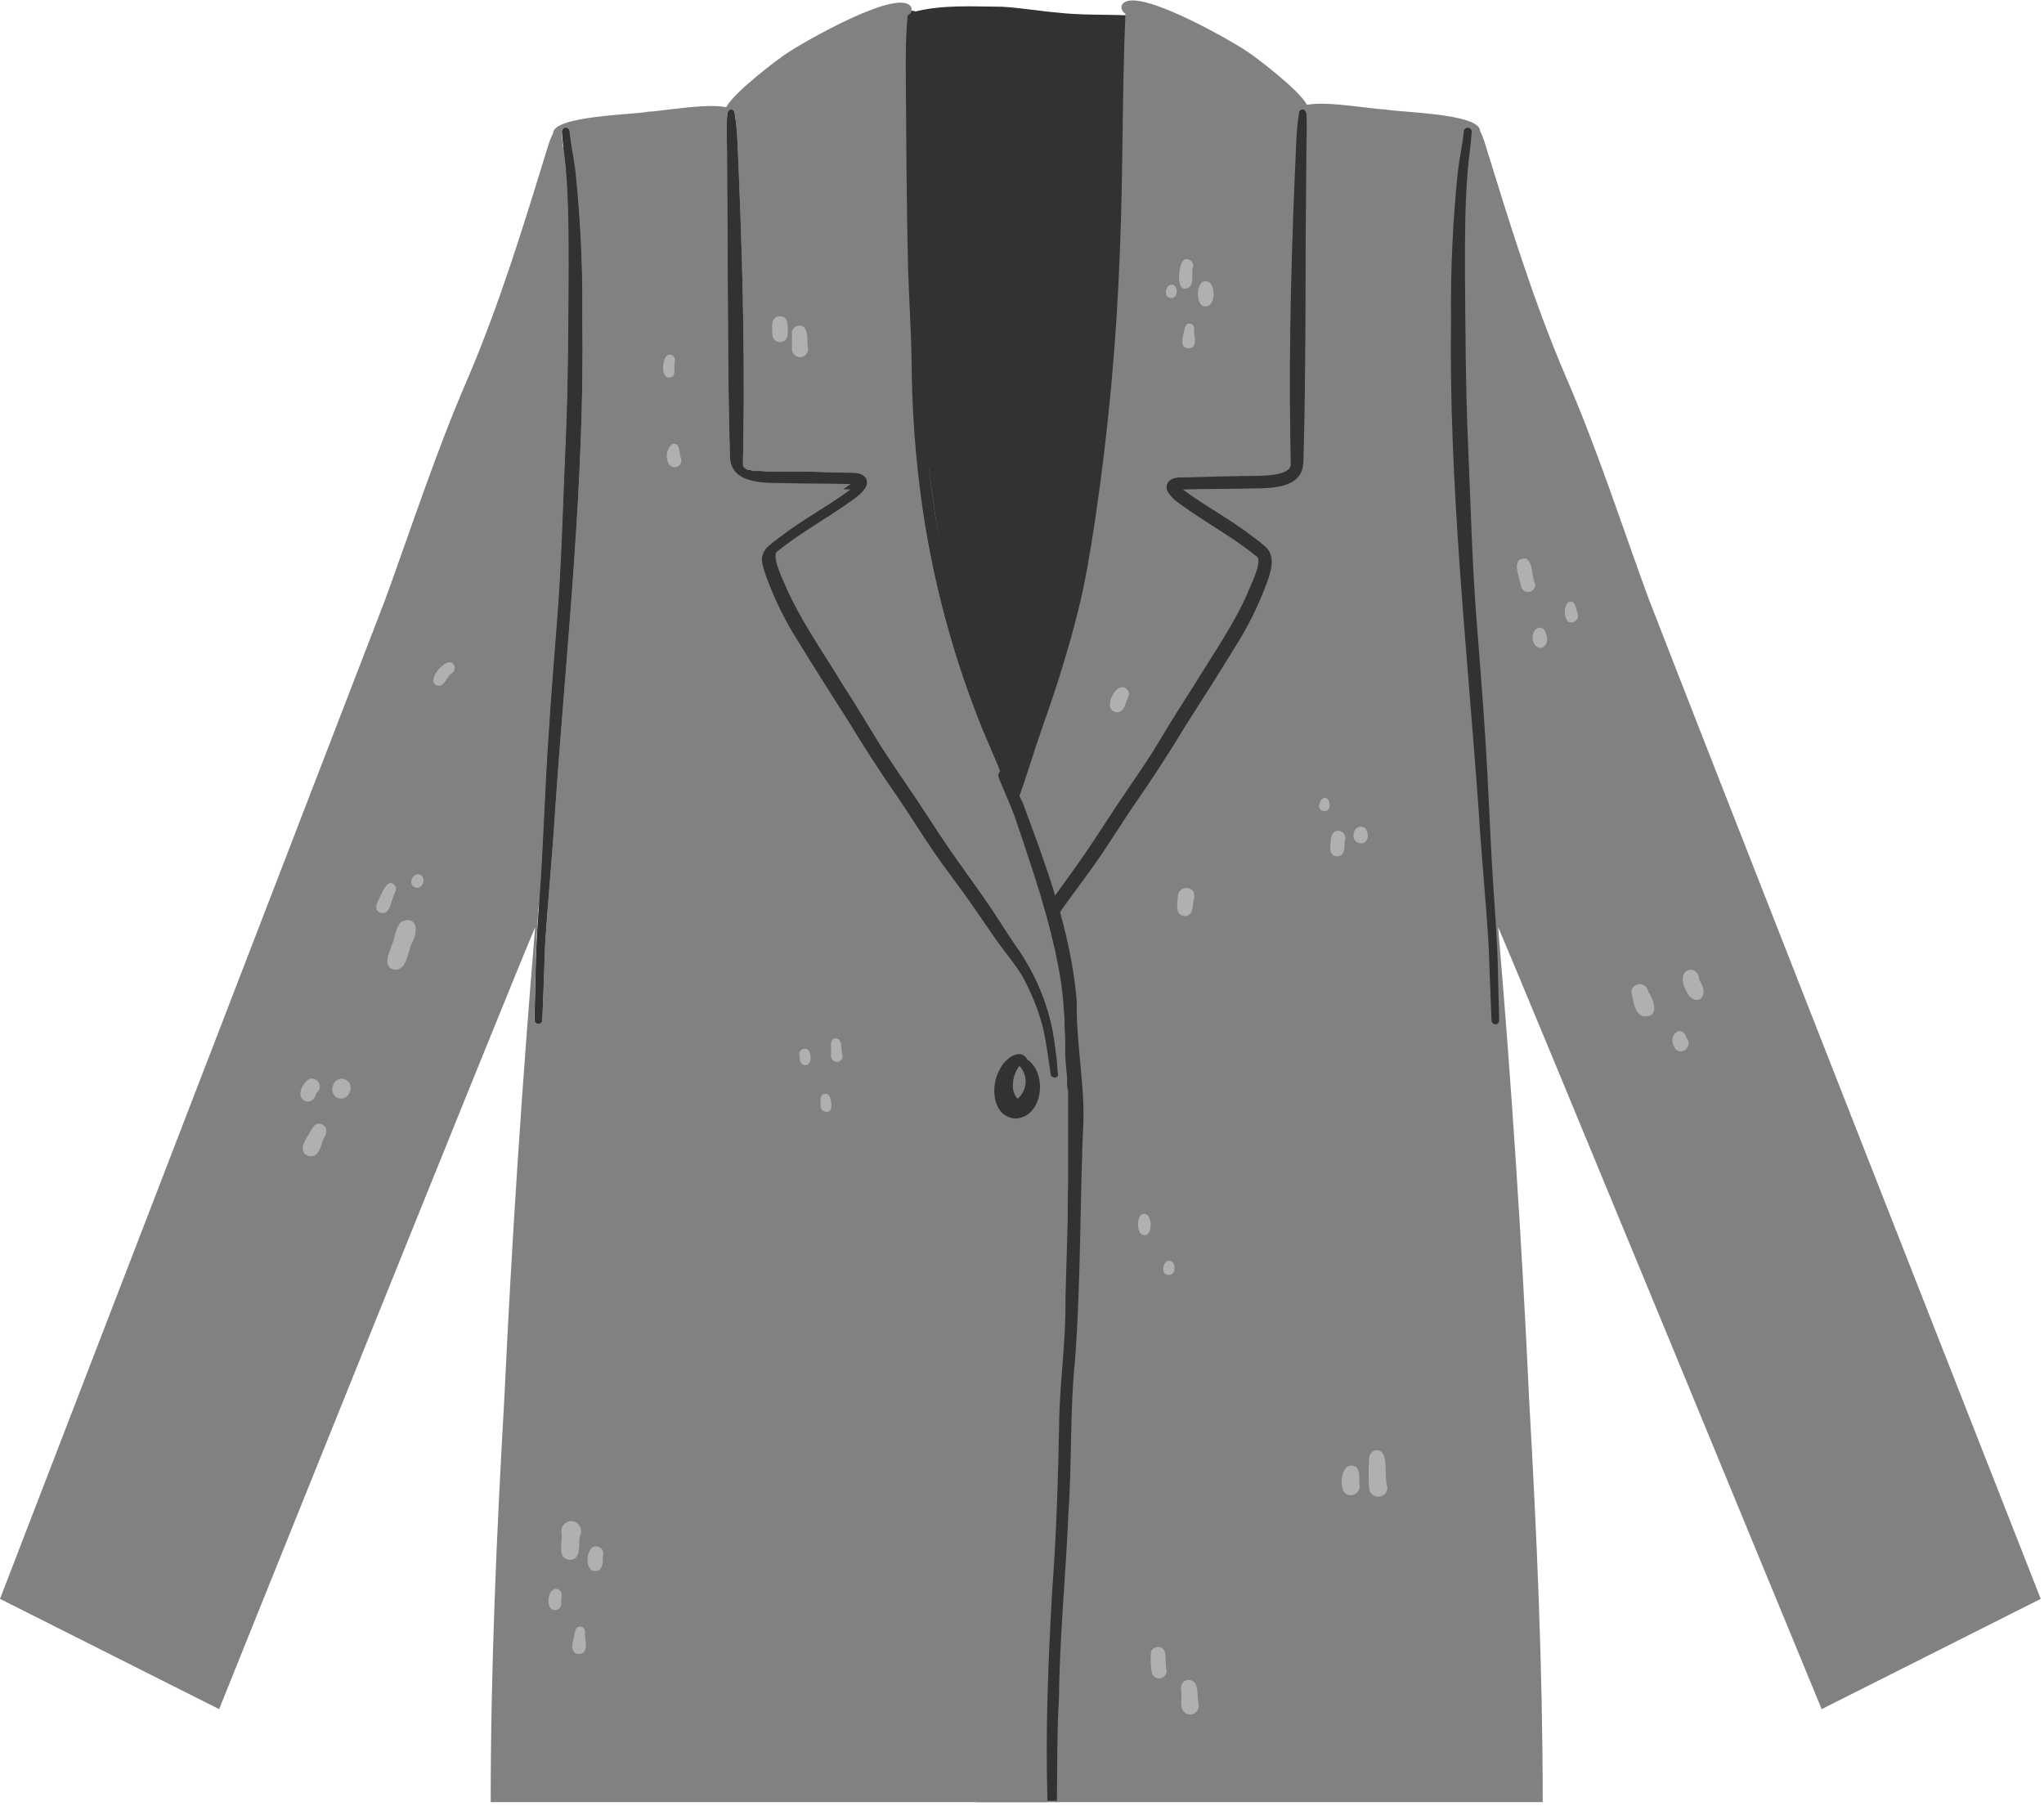 <svg width="301" height="266" viewBox="0 0 301 266" fill="none" xmlns="http://www.w3.org/2000/svg">
<g clip-path="url(#clip0_55_5511)">
<path d="M73 133.5C90.5 132.666 125.5 131.5 125.5 133.5L148.5 126C145 120.5 138 109.2 138 108C138 106.8 132 76.167 129 61L114.5 17L93 19.5L82 22L78 41.5L73 133.5Z" fill="#818181"/>
<path d="M171.6 12.67C171.6 17.67 171.7 22.72 171.67 27.75C171.82 46.01 168.79 64.02 166.44 82.08C166.08 83.19 166.59 86.46 165.38 86.57C165.207 86.565 165.042 86.492 164.923 86.366C164.803 86.241 164.737 86.073 164.74 85.9C165.14 81.16 165.43 76.41 165.92 71.68C163.78 83.91 161.09 96.08 156.62 107.68C155.364 111.11 153.922 114.468 152.3 117.74C151.56 119.07 151.19 121.44 149.24 121.3C146.76 120.68 146.31 117.51 145.31 115.51C144.17 112.66 142.87 109.83 141.63 107.05C137.092 97.513 133.885 87.399 132.1 76.99C129.612 62.85 128.607 48.489 129.1 34.14C129.34 25.76 131.81 17.49 132.39 9.14C132.234 9.097 132.097 9.001 132.003 8.869C131.91 8.736 131.865 8.576 131.877 8.414C131.889 8.252 131.956 8.099 132.068 7.982C132.18 7.865 132.329 7.79 132.49 7.77C132.73 5.7 131.99 2.71 134.49 1.77C138.71 0.65 143.22 0.97 147.55 0.99C150.34 1.15 153.09 1.64 155.88 1.87C160.53 2.39 165.28 1.96 169.88 2.55C172.46 4.09 171.28 10 171.6 12.67Z" fill="#323232"/>
<path d="M143.72 265.39H227.18C227.18 245.6 226.3 225.83 225.18 206.08C224.107 182.88 222.587 159.703 220.62 136.55C224.36 145.15 268.26 251.7 268.26 251.7L300.52 235.46C300.52 235.46 248.85 103.94 242.74 88.06C238.74 77.14 235.19 66.06 230.56 55.42C225.79 44.27 222.26 32.71 218.7 21.2C218.512 20.537 218.261 19.894 217.95 19.28C217.95 16.69 206.01 16.56 203.95 16.11C202.14 16.11 195.45 14.83 192.47 15.44C191.23 13.13 184.57 8.15 183.55 7.51C181.24 5.95 166.55 -2.49 165.17 0.83C165.129 1.065 165.161 1.306 165.261 1.522C165.361 1.739 165.525 1.919 165.73 2.04C165.23 13.63 165.4 25.23 164.92 36.81C164.438 50.202 163.206 63.556 161.23 76.81C160.54 81.28 159.83 85.76 158.71 90.15C157.27 95.89 155.49 101.52 153.5 107.09C152.26 110.65 151.19 114.27 149.92 117.83C147.755 124.186 145.965 130.664 144.56 137.23C143.77 141.66 143.24 146.14 142.88 150.63C141.88 161.21 142.09 171.86 141.96 182.48C141.52 206.74 142.84 230.98 143.47 255.23C143.62 258.55 143.67 261.97 143.72 265.39Z" fill="#818181"/>
<path d="M144.72 158.99C145.06 156.72 145.32 154.56 145.79 152.38C146.498 149.535 147.599 146.802 149.06 144.26C149.838 143.062 150.675 141.904 151.57 140.79C153.38 138.4 154.99 135.87 156.73 133.43C158.47 130.99 160.33 128.59 162.02 126.1C163.71 123.61 165.38 120.93 167.12 118.38C169.733 114.634 172.22 110.8 174.58 106.88C177.04 103.04 179.49 99.18 181.87 95.3C183.771 92.31 185.346 89.125 186.57 85.8C187.17 84.16 187.85 82.03 186.45 80.6C185.844 80.06 185.21 79.553 184.55 79.08C181.26 76.51 177.55 74.59 174.18 72.08C177.1 71.99 180.02 72.02 182.94 71.96C186.07 71.82 191.87 72.49 191.94 67.96C192.15 61.17 192.19 54.36 192.24 47.56C192.24 39.214 192.287 30.88 192.38 22.56C192.38 20.65 192.5 18.74 192.38 16.84C192.379 16.721 192.352 16.603 192.302 16.494C192.252 16.386 192.18 16.289 192.09 16.21C192.027 16.167 191.955 16.139 191.88 16.128C191.805 16.116 191.728 16.121 191.655 16.143C191.582 16.166 191.515 16.204 191.459 16.255C191.403 16.306 191.359 16.37 191.33 16.44C191.093 17.896 190.946 19.366 190.89 20.84C190.22 35.43 189.78 50.04 190.01 64.64C190.01 65.86 190.08 67.08 190.07 68.3C190.079 68.555 190.001 68.805 189.85 69.01L189.93 68.91C188.78 70.45 183.93 69.98 182.03 70.13C179.77 70.13 177.5 70.25 175.24 70.29C174.16 70.37 172.71 70.06 171.99 71.06C171.88 71.24 171.815 71.444 171.799 71.654C171.783 71.865 171.818 72.076 171.9 72.27C172.59 73.64 174.07 74.37 175.25 75.27C178.56 77.5 182.06 79.51 185.15 82.02C185.202 82.097 185.249 82.177 185.29 82.26L185.23 82.14C185.69 83.29 184.13 86.21 183.73 87.32C181.61 92.13 178.47 96.58 175.79 101C173.72 104.19 171.73 107.43 169.79 110.67C168.14 113.24 166.39 115.74 164.69 118.28C162.99 120.82 161.36 123.42 159.62 125.94C157.88 128.46 156.01 130.94 154.3 133.43C152.59 135.92 151.08 138.43 149.39 140.86C146.987 144.395 145.311 148.372 144.46 152.56C144.22 153.89 144.07 155.24 143.88 156.56C143.78 157.32 143.69 158.07 143.6 158.83C143.619 158.956 143.677 159.073 143.767 159.162C143.858 159.252 143.974 159.31 144.1 159.328C144.226 159.346 144.355 159.323 144.466 159.262C144.578 159.201 144.667 159.106 144.72 158.99Z" fill="#323232"/>
<path d="M220.2 150.85C220.277 150.85 220.352 150.835 220.423 150.805C220.493 150.775 220.557 150.731 220.61 150.676C220.663 150.621 220.705 150.556 220.732 150.484C220.76 150.413 220.773 150.336 220.77 150.26C220.68 147.46 220.64 144.66 220.56 141.86C220.48 139.06 220.3 136.19 220.1 133.35C219.68 127.87 219.46 122.35 219.18 116.87C218.79 108.34 218.11 99.87 217.44 91.34C216.77 82.81 216.57 74.1 216.19 65.48C215.81 56.86 215.8 48.31 215.73 39.73C215.73 34.73 215.73 29.73 216.16 24.84C216.32 23.07 216.59 21.31 216.72 19.53C216.737 19.448 216.737 19.364 216.72 19.282C216.702 19.2 216.668 19.123 216.619 19.055C216.57 18.987 216.508 18.93 216.435 18.888C216.363 18.846 216.283 18.819 216.2 18.81C216.11 18.801 216.02 18.813 215.935 18.845C215.851 18.877 215.775 18.927 215.713 18.993C215.651 19.058 215.605 19.137 215.579 19.224C215.552 19.31 215.546 19.401 215.56 19.49C215.33 21.49 214.91 23.33 214.68 25.3C213.942 32.472 213.608 39.68 213.68 46.89C213.33 71.08 216.02 95.18 217.74 119.25C218.15 125.93 218.81 132.59 219.22 139.25C219.36 142.92 219.48 146.6 219.64 150.25C219.637 150.403 219.694 150.551 219.799 150.663C219.903 150.775 220.047 150.842 220.2 150.85Z" fill="#323232"/>
<path d="M85.77 46.89C86.13 71.08 83.43 95.18 81.77 119.25C81.36 125.93 80.7 132.59 80.28 139.25C80.15 142.92 80.03 146.6 79.87 150.25C79.862 150.403 79.795 150.547 79.683 150.651C79.571 150.756 79.423 150.813 79.27 150.81C79.194 150.809 79.12 150.792 79.05 150.762C78.981 150.731 78.918 150.687 78.866 150.632C78.814 150.577 78.773 150.513 78.746 150.442C78.72 150.371 78.707 150.296 78.71 150.22C78.8 147.42 78.84 144.62 78.91 141.82C78.98 139.02 79.17 136.15 79.38 133.31C79.79 127.83 80.02 122.31 80.3 116.83C80.69 108.3 81.37 99.83 82.04 91.3C82.71 82.77 82.9 74.06 83.29 65.44C83.68 56.82 83.68 48.27 83.74 39.69C83.74 34.69 83.74 29.69 83.32 24.8C83.16 23.03 82.89 21.27 82.76 19.49C82.743 19.408 82.743 19.323 82.76 19.242C82.777 19.16 82.812 19.083 82.861 19.015C82.91 18.947 82.972 18.89 83.044 18.848C83.117 18.806 83.197 18.779 83.28 18.77C83.37 18.761 83.46 18.773 83.545 18.805C83.629 18.836 83.705 18.887 83.767 18.953C83.829 19.018 83.875 19.097 83.901 19.183C83.928 19.27 83.934 19.361 83.92 19.45C84.15 21.45 84.57 23.29 84.8 25.26C85.534 32.446 85.858 39.667 85.77 46.89Z" fill="#818181"/>
<path d="M155.82 143.7C155.63 142.56 155.41 141.42 155.16 140.29C155.16 140.04 155.06 139.79 155 139.54C154.86 138.92 154.71 138.3 154.56 137.69L154.47 137.3C154.41 137.05 154.35 136.8 154.28 136.55C154.15 136.02 154.01 135.5 153.86 134.97L153.68 134.32C153.2 132.59 152.68 130.86 152.13 129.15L151.95 128.58L151.77 128.04C151.5 127.19 151.22 126.33 150.93 125.48L150.69 124.74C150.46 124.05 150.22 123.36 149.99 122.66C149.99 122.54 149.9 122.41 149.86 122.28C149.73 121.88 149.59 121.48 149.45 121.08C149.38 120.84 149.3 120.61 149.22 120.38C149.14 120.15 149.13 120.12 149.09 119.99C148.38 118.14 147.56 116.33 146.81 114.49C146.759 114.363 146.731 114.227 146.73 114.09V114.02C146.73 114.02 146.73 114.02 146.73 113.96C146.73 113.96 146.73 113.96 146.73 113.9C146.73 113.9 146.73 113.9 146.73 113.84C146.755 113.757 146.788 113.676 146.83 113.6C146.879 113.548 146.932 113.501 146.99 113.46C146.78 112.97 146.58 112.46 146.37 112L145.05 108.91L144.49 107.6C140.218 97.076 137.223 86.077 135.57 74.84C134.508 67.501 133.963 60.096 133.94 52.68C133.85 48.35 133.58 44.03 133.43 39.68C133.18 29.84 133.15 19.99 133.08 10.15C133.08 7.59 133.08 5.02 133.34 2.46C133.34 2.4 133.34 2.4 133.34 2.34V2.24C133.384 2.157 133.438 2.08 133.5 2.01L133.64 1.9C133.686 1.869 133.736 1.845 133.79 1.83C133.682 1.99 133.542 2.126 133.38 2.23C133.87 13.82 133.71 25.42 134.19 37C134.47 45.84 135.19 54.63 136.13 63.39C136.643 67.91 137.227 72.43 137.88 76.95C138.24 79.27 138.6 81.59 139.02 83.9C139.41 86.05 139.86 88.18 140.4 90.29C141.84 96.03 143.62 101.66 145.6 107.23C146.32 109.23 146.98 111.34 147.65 113.4C148.04 114.61 148.44 115.82 148.86 117.02C148.96 117.34 149.07 117.65 149.19 117.97C151.35 124.328 153.14 130.805 154.55 137.37C155.157 139.39 155.58 141.5 155.82 143.7Z" fill="#818181"/>
<path d="M155.88 158.86C155.886 159.01 155.836 159.156 155.738 159.269C155.641 159.382 155.504 159.455 155.356 159.471C155.207 159.488 155.058 159.447 154.938 159.358C154.818 159.269 154.737 159.137 154.71 158.99C154.37 156.72 154.11 154.56 153.64 152.38C152.927 149.536 151.827 146.804 150.37 144.26C149.6 143.05 148.73 141.92 147.86 140.79C146.05 138.4 144.43 135.87 142.7 133.43C140.97 130.99 139.1 128.59 137.4 126.1C135.7 123.61 134.05 120.93 132.31 118.38C129.703 114.634 127.217 110.8 124.85 106.88C122.39 103.04 119.94 99.18 117.56 95.3C115.659 92.31 114.084 89.125 112.86 85.8C112.26 84.16 111.58 82.03 112.98 80.6C113.582 80.056 114.217 79.548 114.88 79.08C118.17 76.51 121.88 74.59 125.25 72.08C122.33 71.99 119.41 72.02 116.49 71.96C113.36 71.82 107.56 72.49 107.49 67.96C107.28 61.17 107.23 54.36 107.19 47.56C107.15 39.214 107.103 30.88 107.05 22.56C107.05 20.66 106.93 18.74 107.1 16.84C107.101 16.721 107.128 16.603 107.178 16.494C107.228 16.386 107.3 16.289 107.39 16.21C107.453 16.167 107.525 16.139 107.6 16.128C107.675 16.116 107.752 16.121 107.825 16.143C107.898 16.166 107.965 16.204 108.021 16.255C108.077 16.306 108.121 16.37 108.15 16.44C108.387 17.896 108.534 19.366 108.59 20.84C109.25 35.43 109.69 50.04 109.47 64.64C109.47 65.86 109.4 67.08 109.41 68.3C109.405 68.363 109.405 68.427 109.41 68.49C109.405 68.52 109.405 68.55 109.41 68.58V68.64L109.49 68.76L109.55 68.82L109.62 68.88C109.638 68.906 109.662 68.926 109.69 68.94L109.84 69.05L110.01 69.15L110.1 69.2H110.2H110.3H110.41L110.73 69.3L110.95 69.36H111.08H111.33H111.6H111.86H112.02L112.89 69.44H113.34H114.02H116.46H117.19H117.46C119.72 69.44 121.99 69.56 124.25 69.6C125.33 69.68 126.78 69.37 127.5 70.37C127.61 70.55 127.675 70.754 127.691 70.964C127.707 71.175 127.672 71.386 127.59 71.58C126.9 72.95 125.42 73.68 124.24 74.58C120.93 76.81 117.43 78.82 114.34 81.33C114.31 81.368 114.283 81.408 114.26 81.45V81.55C113.98 82.79 115.42 85.55 115.81 86.55C117.93 91.36 121.07 95.81 123.75 100.23C125.81 103.42 127.75 106.66 129.75 109.9C131.39 112.47 133.15 114.97 134.85 117.51C136.55 120.05 138.18 122.65 139.92 125.17C141.66 127.69 143.53 130.17 145.23 132.66C146.93 135.15 148.45 137.66 150.15 140.09C152.536 143.632 154.195 147.612 155.03 151.8C155.27 153.13 155.42 154.48 155.61 155.8C155.69 157.35 155.78 158.1 155.88 158.86Z" fill="#818181"/>
<path d="M157.04 158.48C156.92 157.4 156.83 156.33 156.76 155.25V154.79C156.76 154.74 156.76 154.68 156.76 154.63V154.18V153.54C156.76 153.3 156.76 153.07 156.76 152.83C156.76 152.2 156.69 151.58 156.66 150.95V150.41V149.87C156.66 150.09 156.66 150.31 156.71 150.53C156.75 153.2 156.92 155.82 157.04 158.48Z" fill="#818181"/>
<path d="M155.71 265.39C155.76 261.97 155.81 258.55 155.92 255.13C156.55 230.88 157.87 206.64 157.43 182.38C157.43 179.74 157.38 177.09 157.36 174.45C157.36 175.504 157.34 176.554 157.3 177.6C157.3 177.95 157.3 178.3 157.3 178.6C157.3 178.9 157.3 179.3 157.3 179.65L157.24 181.76C157.19 183.61 157.14 185.47 157.08 187.33L157.03 188.93L156.97 191.22C157.05 197.03 156.21 202.79 156.06 208.59C155.91 217.27 155.64 225.95 154.99 234.59C154.42 244.82 153.99 255.08 154.33 265.32L155.71 265.39Z" fill="#818181"/>
<path d="M155.88 158.86C155.886 159.01 155.836 159.156 155.738 159.269C155.641 159.382 155.504 159.455 155.356 159.471C155.207 159.488 155.058 159.447 154.938 159.358C154.818 159.269 154.737 159.137 154.71 158.99C154.37 156.72 154.11 154.56 153.64 152.38C152.927 149.536 151.827 146.804 150.37 144.26C149.6 143.05 148.73 141.92 147.86 140.79C146.05 138.4 144.43 135.87 142.7 133.43C140.97 130.99 139.1 128.59 137.4 126.1C135.7 123.61 134.05 120.93 132.31 118.38C129.703 114.634 127.217 110.8 124.85 106.88C122.39 103.04 119.94 99.18 117.56 95.3C115.659 92.31 114.084 89.125 112.86 85.8C112.26 84.16 111.58 82.03 112.98 80.6C113.582 80.056 114.217 79.548 114.88 79.08C118.17 76.51 121.88 74.59 125.25 72.08C122.33 71.99 119.41 72.02 116.49 71.96C113.36 71.82 107.56 72.49 107.49 67.96C107.28 61.17 107.23 54.36 107.19 47.56C107.15 39.214 107.103 30.88 107.05 22.56C107.05 20.66 106.93 18.74 107.1 16.84C107.101 16.721 107.128 16.603 107.178 16.494C107.228 16.386 107.3 16.289 107.39 16.21C107.453 16.167 107.525 16.139 107.6 16.128C107.675 16.116 107.752 16.121 107.825 16.143C107.898 16.166 107.965 16.204 108.021 16.255C108.077 16.306 108.121 16.37 108.15 16.44C108.387 17.896 108.534 19.366 108.59 20.84C109.25 35.43 109.69 50.04 109.47 64.64C109.47 65.86 109.4 67.08 109.41 68.3C109.405 68.363 109.405 68.427 109.41 68.49C109.405 68.52 109.405 68.55 109.41 68.58V68.64L109.49 68.76L109.55 68.82L109.62 68.88C109.638 68.906 109.662 68.926 109.69 68.94L109.84 69.05L110.01 69.15L110.1 69.2H110.2H110.3H110.41L110.73 69.3L110.95 69.36H111.08H111.33H111.6H111.86H112.02L112.89 69.44H113.34H114.02H116.46H117.19H117.46C119.72 69.44 121.99 69.56 124.25 69.6C125.33 69.68 126.78 69.37 127.5 70.37C127.61 70.55 127.675 70.754 127.691 70.964C127.707 71.175 127.672 71.386 127.59 71.58C126.9 72.95 125.42 73.68 124.24 74.58C120.93 76.81 117.43 78.82 114.34 81.33C114.31 81.368 114.283 81.408 114.26 81.45V81.55C113.98 82.79 115.42 85.55 115.81 86.55C117.93 91.36 121.07 95.81 123.75 100.23C125.81 103.42 127.75 106.66 129.75 109.9C131.39 112.47 133.15 114.97 134.85 117.51C136.55 120.05 138.18 122.65 139.92 125.17C141.66 127.69 143.53 130.17 145.23 132.66C146.93 135.15 148.45 137.66 150.15 140.09C152.536 143.632 154.195 147.612 155.03 151.8C155.27 153.13 155.42 154.48 155.61 155.8C155.69 157.35 155.78 158.1 155.88 158.86Z" fill="#323232"/>
<path d="M85.77 46.89C86.13 71.08 83.43 95.18 81.77 119.25C81.36 125.93 80.7 132.59 80.28 139.25C80.15 142.92 80.03 146.6 79.87 150.25C79.862 150.403 79.795 150.547 79.683 150.651C79.571 150.756 79.423 150.813 79.27 150.81C79.194 150.809 79.12 150.792 79.05 150.762C78.981 150.731 78.918 150.687 78.866 150.632C78.814 150.577 78.773 150.513 78.746 150.442C78.72 150.371 78.707 150.296 78.71 150.22C78.8 147.42 78.84 144.62 78.91 141.82C78.98 139.02 79.17 136.15 79.38 133.31C79.79 127.83 80.02 122.31 80.3 116.83C80.69 108.3 81.37 99.83 82.04 91.3C82.71 82.77 82.9 74.06 83.29 65.44C83.68 56.82 83.68 48.27 83.74 39.69C83.74 34.69 83.74 29.69 83.32 24.8C83.16 23.03 82.89 21.27 82.76 19.49C82.743 19.408 82.743 19.323 82.76 19.242C82.777 19.16 82.812 19.083 82.861 19.015C82.91 18.947 82.972 18.89 83.044 18.848C83.117 18.806 83.197 18.779 83.28 18.77C83.37 18.761 83.46 18.773 83.545 18.805C83.629 18.836 83.705 18.887 83.767 18.953C83.829 19.018 83.875 19.097 83.901 19.183C83.928 19.27 83.934 19.361 83.92 19.45C84.15 21.45 84.57 23.29 84.8 25.26C85.534 32.446 85.858 39.667 85.77 46.89Z" fill="#323232"/>
<path d="M149.55 116.48C149.549 116.527 149.539 116.573 149.518 116.615C149.498 116.657 149.469 116.694 149.432 116.724C149.396 116.753 149.354 116.775 149.309 116.786C149.263 116.798 149.216 116.799 149.17 116.79C148.74 116.65 148.54 116.13 148.33 115.79C148.05 115.24 147.78 114.69 147.54 114.12L147.18 113.29C146.97 112.8 146.77 112.29 146.56 111.83L145.24 108.74L144.68 107.43C140.408 96.906 137.413 85.907 135.76 74.67C134.698 67.331 134.153 59.926 134.13 52.51C134.04 48.18 133.77 43.86 133.62 39.51C133.37 29.67 133.34 19.82 133.27 9.98C133.27 7.42 133.27 4.85 133.53 2.29C133.53 2.23 133.53 2.23 133.53 2.17L133.53 2.07C133.574 1.988 133.628 1.91 133.69 1.84L133.83 1.73C133.876 1.699 133.927 1.675 133.98 1.66C134.147 1.586 134.333 1.565 134.512 1.601C134.691 1.636 134.855 1.727 134.98 1.86C135.144 2.041 135.237 2.276 135.24 2.52C135.24 3.11 135.24 3.7 135.24 4.29C135.24 4.88 135.24 5.51 135.24 6.12C135.24 9.74 135.24 13.36 135.24 16.98C135.33 27.43 135.39 37.88 135.89 48.32C136.04 53.32 135.99 58.26 136.31 63.22L136.37 64.09C136.76 68.86 137.3 73.63 138.12 78.34C138.44 80.15 138.8 81.94 139.2 83.73C140.594 89.698 142.35 95.576 144.46 101.33C145.27 103.66 146.13 105.98 146.95 108.33C147.61 110.17 148.1 111.99 148.67 113.8C148.9 114.53 149.15 115.27 149.42 115.99C149.492 116.144 149.536 116.31 149.55 116.48Z" fill="#323232"/>
<path d="M149.08 119.98C149.08 120.11 149.17 120.24 149.21 120.37C149.25 120.5 149.37 120.83 149.44 121.07C149.58 121.47 149.72 121.87 149.85 122.27C149.85 122.4 149.94 122.53 149.98 122.65C150.21 123.35 150.45 124.04 150.68 124.73L150.92 125.47C151.21 126.32 151.49 127.18 151.76 128.03L151.94 128.57L152.12 129.14C152.66 130.85 153.19 132.58 153.67 134.31L153.85 134.96C154 135.49 154.14 136.01 154.27 136.54C154.34 136.79 154.4 137.04 154.46 137.29L154.55 137.68C154.7 138.29 154.85 138.91 154.99 139.53C155.05 139.78 155.1 140.03 155.15 140.28C155.4 141.41 155.62 142.55 155.81 143.69C155.87 144.06 155.93 144.43 155.98 144.79C156.21 146.47 156.34 148.17 156.45 149.86C156.57 151.86 156.65 153.86 156.79 155.78C156.79 155.96 156.79 156.14 156.79 156.32C156.79 156.5 156.79 156.67 156.79 156.85C156.79 157.01 156.79 157.16 156.84 157.32L156.9 157.97C156.9 158.13 156.9 158.28 156.95 158.44V158.72C156.95 158.85 156.95 158.99 156.95 159.12C156.95 159.25 156.95 159.22 156.95 159.27C156.95 159.32 156.95 159.53 156.95 159.66C156.95 159.81 157 159.97 157.02 160.13C157.04 160.29 157.02 160.46 157.1 160.63C157.18 160.8 157.1 161.22 157.1 161.52C157.17 164.58 157.18 167.64 157.1 170.7C157.1 171.18 157.1 171.7 157.1 172.16C157.1 172.49 157.1 172.83 157.1 173.16V173.5C157.1 173.78 157.1 174.05 157.1 174.33C157.1 175.383 157.08 176.433 157.04 177.48C157.04 177.83 157.04 178.18 157.04 178.48C157.04 178.78 157.04 179.18 157.04 179.53L156.98 181.64C156.93 183.49 156.88 185.35 156.82 187.21L156.77 188.81L156.71 191.1C156.79 196.91 155.95 202.67 155.8 208.47C155.65 217.15 155.38 225.83 154.73 234.47C154.16 244.7 153.73 254.96 154.07 265.2H155.64C155.71 260.12 155.64 255.04 155.95 249.97C156.04 240.97 156.95 232.06 157.32 223.09C157.88 215.47 157.52 207.87 158.32 200.25C159.19 188.42 159.01 176.53 159.56 164.68C159.61 158.91 158.45 153.22 158.56 147.44C157.73 137.25 154.1 127.6 150.56 118.08C150.06 117.36 149.36 114.84 148.44 113.6C148.26 113.326 148.007 113.108 147.71 112.97C147.61 112.924 147.501 112.899 147.39 112.899C147.279 112.899 147.17 112.924 147.07 112.97L146.93 113.04C146.872 113.081 146.819 113.128 146.77 113.18C146.728 113.256 146.695 113.337 146.67 113.42C146.67 113.42 146.67 113.42 146.67 113.48C146.67 113.48 146.67 113.48 146.67 113.54C146.67 113.54 146.67 113.54 146.67 113.6V113.67C146.672 113.807 146.699 113.943 146.75 114.07C147.55 116.32 148.37 118.13 149.08 119.98Z" fill="#323232"/>
<path d="M74.26 206.08C73.13 225.83 72.26 245.6 72.26 265.39H154.26C153.93 255.15 154.35 244.89 154.92 234.66C155.57 226 155.84 217.32 155.99 208.66C156.14 202.86 156.99 197.1 156.9 191.29L156.96 189L157.01 187.4C157.07 185.54 157.12 183.68 157.17 181.83L157.23 179.72C157.23 179.37 157.23 179.02 157.23 178.67C157.23 178.32 157.23 177.97 157.23 177.67C157.23 176.617 157.25 175.567 157.29 174.52C157.29 174.24 157.29 173.97 157.29 173.69V173.35C157.29 173.01 157.29 172.67 157.29 172.35C157.29 171.86 157.29 171.35 157.29 170.89C157.29 167.83 157.29 164.77 157.29 161.71C157.29 161.41 157.29 161.11 157.29 160.82C157.29 160.53 157.29 160.49 157.21 160.32C157.13 160.15 157.21 160 157.14 159.85C157.14 159.72 157.14 159.59 157.14 159.46C157.14 159.33 157.14 159.36 157.14 159.31C157.14 159.26 157.14 159.04 157.14 158.91V158.63C157.02 157.55 156.93 156.48 156.86 155.4V154.94C156.86 154.89 156.86 154.83 156.86 154.78V154.33V153.69C156.86 153.45 156.86 153.22 156.86 152.98C156.86 152.35 156.79 151.72 156.76 151.1V150.56V150.02C156.65 148.33 156.52 146.63 156.29 144.95C156.24 144.59 156.18 144.22 156.12 143.85C155.93 142.71 155.71 141.57 155.46 140.44C155.46 140.19 155.36 139.94 155.3 139.69C155.16 139.07 155.01 138.45 154.86 137.84L154.77 137.45C154.71 137.2 154.65 136.95 154.58 136.7C154.45 136.17 154.31 135.65 154.16 135.12L153.98 134.47C153.5 132.74 152.98 131.01 152.43 129.3L152.25 128.73L152.07 128.19C151.8 127.34 151.52 126.48 151.23 125.63L150.99 124.89C150.76 124.2 150.52 123.51 150.29 122.81C150.29 122.69 150.2 122.56 150.16 122.43C150.03 122.03 149.89 121.63 149.75 121.23C149.68 120.99 149.6 120.76 149.52 120.53C149.44 120.3 149.43 120.27 149.39 120.14C148.68 118.29 147.86 116.48 147.11 114.64C147.059 114.513 147.031 114.377 147.03 114.24V114.17C147.03 114.17 147.03 114.17 147.03 114.11C147.03 114.11 147.03 114.11 147.03 114.05C147.03 114.05 147.03 114.05 147.03 113.99C147.055 113.907 147.088 113.826 147.13 113.75C147.179 113.698 147.232 113.651 147.29 113.61C147.08 113.12 146.88 112.61 146.67 112.15L145.35 109.06L144.79 107.75C140.518 97.226 137.523 86.228 135.87 74.99C134.808 67.651 134.263 60.246 134.24 52.83C134.15 48.5 133.88 44.18 133.73 39.83C133.49 29.99 133.45 20.14 133.38 10.3C133.38 7.74 133.38 5.17 133.64 2.61C133.64 2.55 133.64 2.55 133.64 2.49L133.64 2.39C133.684 2.308 133.738 2.23 133.8 2.16L133.94 2.05C133.986 2.019 134.037 1.995 134.09 1.98C134.231 1.735 134.281 1.448 134.23 1.17C132.84 -2.19 118.17 6.29 115.86 7.85C114.86 8.49 108.18 13.47 106.94 15.78C103.94 15.17 97.27 16.41 95.45 16.45C93.45 16.9 81.45 17.03 81.45 19.62C81.14 20.236 80.886 20.879 80.69 21.54C77.14 33.1 73.61 44.66 68.85 55.81C64.22 66.48 60.65 77.53 56.67 88.44L0 235.46L32.27 251.7C32.27 251.7 75.39 144.43 78.81 136.55C76.87 159.704 75.353 182.88 74.26 206.08ZM107.11 16.84C107.111 16.721 107.138 16.603 107.188 16.494C107.238 16.386 107.31 16.289 107.4 16.21C107.463 16.167 107.535 16.139 107.61 16.128C107.685 16.116 107.762 16.121 107.835 16.143C107.908 16.166 107.975 16.204 108.031 16.255C108.087 16.306 108.131 16.37 108.16 16.44C108.397 17.896 108.544 19.366 108.6 20.84C109.26 35.43 109.7 50.04 109.48 64.64C109.48 65.86 109.41 67.08 109.42 68.3C109.415 68.363 109.415 68.427 109.42 68.49C109.415 68.52 109.415 68.55 109.42 68.58V68.64L109.5 68.76L109.56 68.82L109.63 68.88C109.648 68.906 109.672 68.926 109.7 68.94L109.85 69.05L110.02 69.15L110.11 69.2H110.21H110.31H110.42L110.74 69.3L110.96 69.36H111.09H111.34H111.61H111.87H112.03L112.9 69.44H113.35H114.03H116.46H117.19H117.46C119.72 69.44 121.99 69.56 124.25 69.6C125.33 69.68 126.78 69.37 127.5 70.37C127.61 70.55 127.675 70.754 127.691 70.964C127.707 71.175 127.672 71.386 127.59 71.58C126.9 72.95 125.42 73.68 124.24 74.58C120.93 76.81 117.43 78.82 114.34 81.33C114.31 81.368 114.283 81.408 114.26 81.45V81.55C113.98 82.79 115.42 85.55 115.81 86.55C117.93 91.36 121.07 95.81 123.75 100.23C125.81 103.42 127.75 106.66 129.75 109.9C131.39 112.47 133.15 114.97 134.85 117.51C136.55 120.05 138.18 122.65 139.92 125.17C141.66 127.69 143.53 130.17 145.23 132.66C146.93 135.15 148.45 137.66 150.15 140.09C152.536 143.632 154.195 147.612 155.03 151.8C155.27 153.13 155.42 154.48 155.61 155.8C155.7 156.56 155.79 157.31 155.89 158.07C155.896 158.22 155.846 158.366 155.748 158.479C155.651 158.592 155.514 158.665 155.366 158.681C155.217 158.698 155.068 158.657 154.948 158.568C154.828 158.479 154.747 158.347 154.72 158.2C154.38 155.93 154.12 153.77 153.65 151.59C152.937 148.747 151.837 146.014 150.38 143.47C149.61 142.26 148.74 141.13 147.87 140C146.06 137.61 144.44 135.08 142.71 132.64C140.98 130.2 139.11 127.8 137.41 125.31C135.71 122.82 134.06 120.14 132.32 117.59C129.713 113.844 127.227 110.01 124.86 106.09C122.4 102.25 119.95 98.39 117.57 94.51C115.669 91.52 114.093 88.335 112.87 85.01C112.27 83.37 111.59 81.24 112.99 79.81C113.592 79.266 114.227 78.758 114.89 78.29C118.18 75.72 121.89 73.8 125.26 71.29C122.34 71.2 119.42 71.23 116.5 71.17C113.37 71.03 107.57 71.7 107.5 67.17C107.29 60.38 107.24 53.57 107.2 46.77C107.16 38.423 107.113 30.09 107.06 21.77C107.06 20.66 106.94 18.74 107.11 16.84ZM79.33 133.35C79.74 127.87 79.97 122.35 80.25 116.87C80.64 108.34 81.32 99.87 81.99 91.34C82.66 82.81 82.85 74.1 83.24 65.48C83.63 56.86 83.63 48.31 83.69 39.73C83.69 34.73 83.69 29.73 83.27 24.84C83.11 23.07 82.84 21.31 82.71 19.53C82.693 19.448 82.693 19.364 82.71 19.282C82.728 19.2 82.762 19.123 82.811 19.055C82.86 18.987 82.922 18.93 82.995 18.888C83.067 18.846 83.147 18.82 83.23 18.81C83.32 18.801 83.41 18.813 83.495 18.845C83.579 18.877 83.655 18.927 83.717 18.993C83.779 19.059 83.825 19.138 83.851 19.224C83.878 19.31 83.884 19.401 83.87 19.49C84.1 21.49 84.52 23.33 84.75 25.3C85.493 32.472 85.827 39.68 85.75 46.89C86.11 71.08 83.41 95.18 81.75 119.25C81.34 125.93 80.68 132.59 80.26 139.25C80.13 142.92 80.01 146.6 79.85 150.25C79.842 150.403 79.775 150.547 79.663 150.652C79.551 150.756 79.403 150.813 79.25 150.81C79.174 150.809 79.1 150.793 79.03 150.762C78.961 150.732 78.898 150.688 78.846 150.633C78.794 150.578 78.753 150.513 78.727 150.442C78.7 150.371 78.687 150.296 78.69 150.22C78.78 147.42 78.82 144.62 78.89 141.82C78.96 139.02 79.12 136.2 79.33 133.35Z" fill="#818181"/>
<path d="M149.85 161.81C150.195 161.517 150.478 161.156 150.68 160.751C150.882 160.345 151 159.902 151.026 159.45C151.052 158.997 150.986 158.544 150.832 158.118C150.678 157.692 150.439 157.301 150.13 156.97C149.13 158.2 148.67 160.58 149.85 161.81ZM149.55 164.73C146.07 164.49 145.79 159.85 147.26 157.45C147.8 156.08 150.26 154.13 151.26 156.01C154.31 158.07 153.62 164.48 149.55 164.73Z" fill="#323232"/>
<path d="M117.78 156.13C117.78 155.85 117.78 155.57 117.7 155.3C117.686 155.121 117.733 154.944 117.833 154.795C117.933 154.647 118.081 154.537 118.252 154.484C118.422 154.43 118.606 154.436 118.773 154.501C118.94 154.566 119.08 154.685 119.17 154.84C119.97 156.92 118.17 157.49 117.78 156.13Z" fill="#B0B0B0"/>
<path d="M121.15 163.57C120.64 163.11 120.88 162.26 120.86 161.66C120.885 161.518 120.954 161.387 121.056 161.285C121.159 161.183 121.29 161.116 121.433 161.092C121.575 161.068 121.721 161.088 121.851 161.151C121.982 161.213 122.089 161.314 122.16 161.44C122.54 162.37 122.75 164.34 121.15 163.57Z" fill="#B0B0B0"/>
<path d="M122.7 156.2C122.2 155.79 122.42 155.06 122.39 154.49C122.36 153.92 122.24 153.01 123.02 152.91C124.2 152.96 123.77 154.65 124.08 155.45C124.093 155.616 124.058 155.782 123.978 155.928C123.899 156.074 123.779 156.193 123.633 156.273C123.487 156.352 123.322 156.387 123.156 156.375C122.99 156.362 122.832 156.301 122.7 156.2Z" fill="#B0B0B0"/>
<path d="M195 119.47C194.88 119.467 194.763 119.437 194.657 119.381C194.551 119.326 194.459 119.247 194.388 119.15C194.318 119.053 194.27 118.942 194.25 118.824C194.229 118.706 194.236 118.585 194.27 118.47C194.39 117.99 194.74 117.3 195.34 117.55C195.75 117.73 195.74 118.23 195.79 118.55C195.809 118.664 195.803 118.781 195.772 118.892C195.741 119.004 195.685 119.107 195.61 119.195C195.535 119.283 195.441 119.353 195.336 119.4C195.23 119.448 195.116 119.472 195 119.47Z" fill="#B0B0B0"/>
<path d="M196.9 126.1C195.83 126.1 195.79 124.89 195.95 124.1C195.95 123.28 196.16 122.2 197.23 122.36C197.398 122.388 197.556 122.456 197.693 122.557C197.829 122.658 197.94 122.79 198.016 122.942C198.092 123.094 198.131 123.262 198.13 123.432C198.129 123.602 198.088 123.769 198.01 123.92C198 124.76 198.09 126.11 196.9 126.1Z" fill="#B0B0B0"/>
<path d="M200.39 124.2C200.207 124.195 200.029 124.145 199.869 124.056C199.71 123.966 199.576 123.838 199.477 123.685C199.378 123.531 199.319 123.355 199.304 123.173C199.289 122.991 199.318 122.808 199.39 122.64C199.411 122.441 199.492 122.253 199.621 122.1C199.75 121.947 199.923 121.836 200.115 121.782C200.308 121.729 200.513 121.734 200.703 121.798C200.892 121.861 201.059 121.981 201.18 122.14C201.65 122.95 201.46 124.2 200.39 124.2Z" fill="#B0B0B0"/>
<path d="M98.53 55.6C97.24 55.69 97.53 52.6 98.35 52.29C99.17 51.98 99.53 52.78 99.35 53.43C99.17 54.08 99.69 55.57 98.53 55.6Z" fill="#B0B0B0"/>
<path d="M98.46 68.28C98.216 67.814 98.132 67.281 98.22 66.762C98.309 66.244 98.565 65.769 98.95 65.41C100.15 65.05 100.03 66.58 100.22 67.33C100.282 67.445 100.321 67.572 100.335 67.703C100.348 67.834 100.336 67.966 100.298 68.091C100.261 68.217 100.199 68.334 100.116 68.436C100.033 68.538 99.931 68.623 99.815 68.685C99.7 68.747 99.573 68.786 99.442 68.8C99.311 68.813 99.18 68.801 99.054 68.763C98.928 68.725 98.811 68.663 98.709 68.581C98.607 68.498 98.522 68.395 98.46 68.28Z" fill="#B0B0B0"/>
<path d="M113.74 49.3C113.74 48.3 113.39 46.74 114.74 46.57C116.24 46.47 115.99 48.19 116 49.21C116.012 49.51 115.904 49.802 115.701 50.022C115.497 50.243 115.215 50.373 114.915 50.385C114.615 50.397 114.323 50.289 114.103 50.086C113.882 49.883 113.752 49.6 113.74 49.3Z" fill="#B0B0B0"/>
<path d="M116.62 51.44C116.62 50.72 116.62 50 116.62 49.28C116.575 49.047 116.606 48.806 116.708 48.592C116.81 48.378 116.977 48.202 117.186 48.091C117.395 47.979 117.635 47.937 117.869 47.971C118.104 48.005 118.321 48.113 118.49 48.28C119.07 49.15 118.81 50.37 119 51.38C119.004 51.536 118.977 51.692 118.921 51.837C118.865 51.983 118.78 52.117 118.673 52.23C118.565 52.343 118.436 52.434 118.293 52.498C118.15 52.561 117.996 52.596 117.84 52.6C117.684 52.604 117.528 52.577 117.382 52.521C117.236 52.465 117.103 52.38 116.99 52.273C116.761 52.055 116.628 51.755 116.62 51.44Z" fill="#B0B0B0"/>
<path d="M224.01 86.42C223.84 85.17 222.38 82.29 224.55 82.24C225.84 82.56 225.48 84.85 226.07 85.93C226.12 86.198 226.065 86.474 225.917 86.703C225.768 86.931 225.538 87.093 225.273 87.156C225.009 87.219 224.73 87.178 224.494 87.041C224.259 86.904 224.086 86.682 224.01 86.42Z" fill="#B0B0B0"/>
<path d="M225.79 94.48C225.24 92.62 227.24 91.48 227.71 93.48C228.34 95.2 226.4 96.3 225.79 94.48Z" fill="#B0B0B0"/>
<path d="M230.86 91.52C230.572 91.112 230.417 90.624 230.417 90.125C230.417 89.625 230.572 89.138 230.86 88.73C231.98 88.1 232.08 89.73 232.35 90.41C232.402 90.603 232.394 90.808 232.328 90.997C232.263 91.186 232.142 91.35 231.981 91.47C231.821 91.59 231.628 91.658 231.428 91.667C231.228 91.676 231.03 91.625 230.86 91.52Z" fill="#B0B0B0"/>
<path d="M241.91 149.65C240.59 149.11 240.5 147.18 240.23 145.96C240.287 145.664 240.448 145.397 240.684 145.21C240.921 145.022 241.217 144.926 241.518 144.938C241.82 144.95 242.107 145.07 242.327 145.276C242.548 145.482 242.687 145.76 242.72 146.06C243.64 147.35 244.46 149.97 241.91 149.65Z" fill="#B0B0B0"/>
<path d="M246.46 153.98C245.65 152.15 247.78 150.85 248.37 152.87C249.55 154.37 247.01 155.81 246.46 153.98Z" fill="#B0B0B0"/>
<path d="M248.73 146.64C246 142.51 250.18 141.73 250.2 144.29C251.86 146.58 250.08 148.2 248.73 146.64Z" fill="#B0B0B0"/>
<path d="M169.59 246.2C169.428 245.208 169.401 244.199 169.51 243.2C169.596 243.011 169.732 242.849 169.905 242.733C170.077 242.617 170.278 242.552 170.485 242.543C170.693 242.535 170.898 242.585 171.079 242.686C171.26 242.788 171.409 242.938 171.51 243.12C171.74 244.03 171.58 245.02 171.78 245.96C171.812 246.251 171.727 246.542 171.544 246.77C171.361 246.997 171.095 247.143 170.805 247.175C170.515 247.207 170.223 247.122 169.996 246.939C169.768 246.756 169.622 246.49 169.59 246.2Z" fill="#B0B0B0"/>
<path d="M174.46 252.2C173.65 251.47 174.08 250.2 173.96 249.2C173.78 248.42 174.02 247.49 174.96 247.4C176.8 247.4 176.17 249.84 176.51 251.04C176.549 251.292 176.509 251.551 176.398 251.781C176.286 252.01 176.107 252.201 175.885 252.327C175.663 252.453 175.407 252.508 175.153 252.485C174.898 252.462 174.657 252.363 174.46 252.2Z" fill="#B0B0B0"/>
<path d="M168.51 181.89C167.26 181.95 167.29 178.67 168.51 178.77C169.73 178.7 169.8 182.04 168.51 181.89Z" fill="#B0B0B0"/>
<path d="M172.1 187.76C170.57 187.76 171.47 184.82 172.69 185.9C173.16 186.5 173.06 187.77 172.1 187.76Z" fill="#B0B0B0"/>
<path d="M83.89 229.71C81.97 229.52 82.83 227.15 82.71 225.86C82.645 225.611 82.646 225.348 82.714 225.099C82.783 224.851 82.915 224.624 83.099 224.443C83.282 224.261 83.51 224.132 83.759 224.066C84.009 224.001 84.271 224.002 84.52 224.07C84.735 224.138 84.933 224.252 85.098 224.406C85.263 224.56 85.392 224.749 85.474 224.959C85.557 225.169 85.591 225.395 85.575 225.62C85.558 225.846 85.492 226.064 85.38 226.26C85.17 227.45 85.67 229.66 83.89 229.71Z" fill="#B0B0B0"/>
<path d="M85.24 243.59C83.97 243.51 84.24 242.11 84.49 241.25C84.63 240.59 84.64 239.34 85.63 239.57C86.12 239.7 86.2 240.2 86.14 240.63C86.14 241.63 86.79 243.51 85.24 243.59Z" fill="#B0B0B0"/>
<path d="M87.62 231.36C85.84 231.36 86.34 227 88.2 227.81C88.46 227.924 88.666 228.135 88.774 228.398C88.882 228.661 88.884 228.955 88.78 229.22C88.78 230.08 88.8 231.37 87.62 231.36Z" fill="#B0B0B0"/>
<path d="M81.7 237.11C80.1 237.11 80.7 233.26 82.29 234.11C83.04 234.56 82.55 235.5 82.66 236.2C82.652 236.447 82.547 236.682 82.367 236.852C82.187 237.023 81.948 237.115 81.7 237.11Z" fill="#B0B0B0"/>
<path d="M44.89 162.12C43.5 161.45 44.6 159.4 45.59 158.88C45.856 158.803 46.14 158.822 46.393 158.935C46.646 159.048 46.85 159.247 46.97 159.497C47.09 159.746 47.118 160.03 47.048 160.298C46.979 160.566 46.816 160.8 46.59 160.96C46.46 161.73 45.76 162.5 44.89 162.12Z" fill="#B0B0B0"/>
<path d="M45.31 170.2C44.03 169.61 44.71 168.2 45.31 167.3C45.91 166.4 46.31 164.97 47.54 165.65C48.32 166.11 48.13 167.03 47.66 167.65C47.25 168.68 46.94 170.76 45.31 170.2Z" fill="#B0B0B0"/>
<path d="M49.85 161.73C48.09 161.2 49.11 158.21 50.85 158.98C52.39 159.61 51.46 162.2 49.85 161.73Z" fill="#B0B0B0"/>
<path d="M55.96 134.41C54.85 133.88 55.7 132.67 56.05 131.9C56.4 131.13 57.23 129.17 58.23 130.49C58.51 130.91 58.12 131.49 58.01 131.8C57.54 132.72 57.46 134.88 55.96 134.41Z" fill="#B0B0B0"/>
<path d="M57.94 142.78C56.38 142.27 57.25 140.51 57.59 139.43C58.21 138.26 58.16 136.68 59.06 135.75C61.47 134.7 61.63 137.21 60.69 138.82C59.99 140.13 59.97 143.1 57.94 142.78Z" fill="#B0B0B0"/>
<path d="M61.19 130.7C60.03 130.38 60.67 128.46 61.78 128.78C62.89 129.1 62.3 131.04 61.19 130.7Z" fill="#B0B0B0"/>
<path d="M64.18 100.87C62.66 100.07 66.31 95.96 66.95 98.18C66.985 98.401 66.945 98.628 66.837 98.824C66.728 99.02 66.556 99.173 66.35 99.26C65.65 99.92 65.32 101.43 64.18 100.87Z" fill="#B0B0B0"/>
<path d="M174.46 134.9C172.99 134.8 173.37 133.09 173.46 132.08C173.45 131.87 173.494 131.661 173.585 131.472C173.677 131.283 173.815 131.12 173.986 130.998C174.157 130.876 174.356 130.798 174.564 130.772C174.773 130.746 174.984 130.773 175.18 130.85C176.18 131.26 175.86 132.28 175.68 133.08C175.69 133.89 175.46 134.93 174.46 134.9Z" fill="#B0B0B0"/>
<path d="M174.55 42.5C173.09 42.74 173.55 38.22 174.61 38.18C174.78 38.151 174.955 38.17 175.116 38.235C175.276 38.299 175.416 38.406 175.519 38.545C175.622 38.683 175.685 38.847 175.702 39.02C175.718 39.192 175.686 39.365 175.61 39.52C175.46 40.49 175.97 42.4 174.55 42.5Z" fill="#B0B0B0"/>
<path d="M175 51.3C173.73 51.2 174.09 49.82 174.34 48.98C174.41 48.36 174.59 47.39 175.43 47.71C176.09 48.01 175.74 48.81 175.89 49.37C176.08 50.14 176.07 51.31 175 51.3Z" fill="#B0B0B0"/>
<path d="M177.51 45.11C176 45.27 176.09 41.41 177.44 41.43C179.11 41.2 179.15 45.2 177.51 45.11Z" fill="#B0B0B0"/>
<path d="M172.46 43.89C171.15 43.89 171.65 41.54 172.82 41.98C173.54 42.36 173.46 43.94 172.46 43.89Z" fill="#B0B0B0"/>
<path d="M164.21 104.84C162.21 104.32 164.62 99.84 166.05 101.62C166.51 102.15 166.05 102.84 165.85 103.33C165.65 104.11 165.21 105.14 164.21 104.84Z" fill="#B0B0B0"/>
<path d="M198.09 219.92C197.19 219.13 197.46 215.79 198.98 215.83C200.5 215.87 200.06 217.64 200.21 218.63C200.258 218.894 200.224 219.167 200.114 219.412C200.004 219.657 199.822 219.862 199.592 220.002C199.363 220.142 199.097 220.209 198.828 220.194C198.56 220.179 198.303 220.084 198.09 219.92Z" fill="#B0B0B0"/>
<path d="M201.61 219.2C201.515 217.722 201.515 216.239 201.61 214.76C201.608 214.591 201.643 214.423 201.712 214.268C201.781 214.114 201.883 213.976 202.01 213.864C202.137 213.752 202.287 213.669 202.449 213.62C202.611 213.571 202.782 213.557 202.95 213.58C204.57 213.81 203.77 217.58 204.3 218.92C204.337 219.277 204.231 219.634 204.005 219.912C203.779 220.191 203.452 220.368 203.095 220.405C202.738 220.442 202.381 220.336 202.103 220.11C201.824 219.884 201.647 219.557 201.61 219.2Z" fill="#B0B0B0"/>
</g>
<defs>
<clipPath id="clip0_55_5511">
<rect width="300.51" height="265.39" fill="white"/>
</clipPath>
</defs>
</svg>
